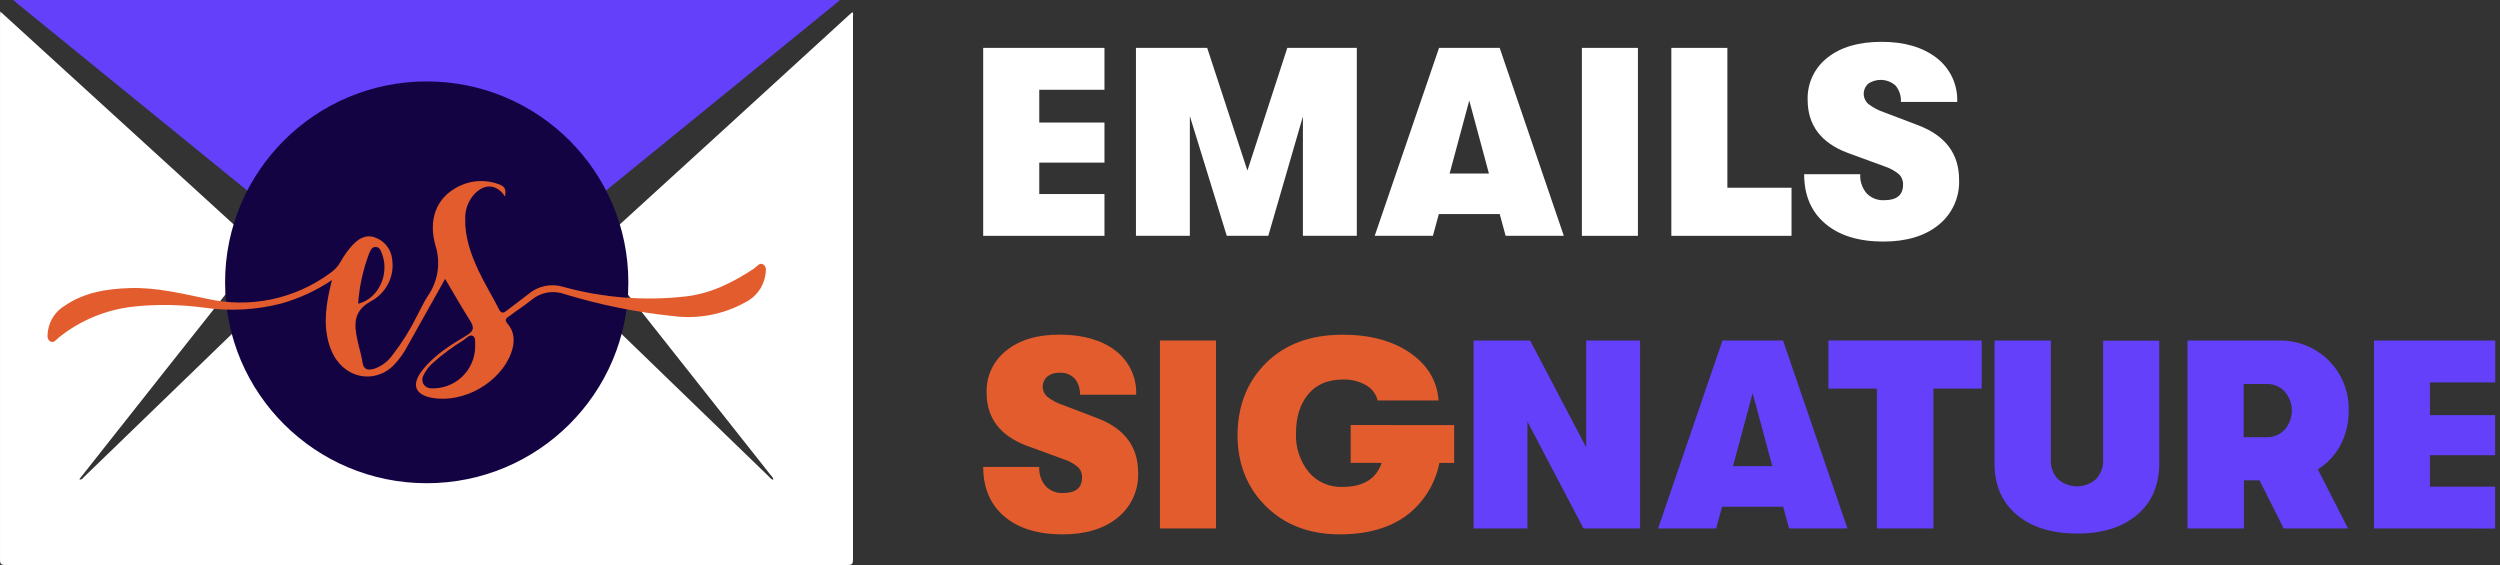<svg width="354" height="80" viewBox="0 0 354 80" fill="none" xmlns="http://www.w3.org/2000/svg">
<rect x="0" y="0" width="354" height="80" fill="#333333" stroke="none"/>
<path d="M0.041 1.629L7.85 8.756C17.384 17.457 26.922 26.158 36.463 34.859C36.873 35.233 36.896 35.426 36.549 35.863C28.101 46.513 19.66 57.179 11.227 67.862C11.597 68.004 11.728 67.698 11.905 67.527C17.266 62.352 22.622 57.173 27.971 51.99L40.547 39.824C41.185 39.2 41.185 39.206 41.868 39.824L56.368 53.057C56.9 53.591 57.533 54.014 58.23 54.303C58.927 54.592 59.674 54.741 60.429 54.741C61.184 54.741 61.931 54.592 62.628 54.303C63.325 54.014 63.958 53.591 64.49 53.057C69.358 48.612 74.22 44.167 79.076 39.722C79.503 39.33 79.725 39.257 80.186 39.722C89.739 48.983 99.3 58.234 108.868 67.476C109.039 67.641 109.17 67.891 109.495 67.93C109.495 67.595 109.267 67.448 109.119 67.261C100.838 56.778 92.553 46.301 84.264 35.829C84.014 35.511 83.871 35.336 84.264 34.967C96.251 24.045 108.228 13.108 120.196 2.156C120.356 2.009 120.521 1.873 120.686 1.725C120.88 1.89 120.783 2.1 120.783 2.293C120.783 27.945 120.783 53.6 120.783 79.257C120.783 79.824 120.663 80 120.054 80C80.278 80 40.503 80 0.73 80C0.161 80 0.001 79.847 0.001 79.262C0.001 53.606 0.001 27.951 0.001 2.298L0.041 1.629Z" fill="white"/>
<path d="M1.887 0H118.921C118.693 0.21 118.533 0.369 118.351 0.505L62.366 46.06C60.999 47.195 59.831 47.195 58.453 46.06L2.416 0.471C2.28 0.34 2.143 0.216 1.887 0Z" fill="#6440FB"/>
<path d="M60.423 68.424C76.191 68.424 88.974 55.688 88.974 39.977C88.974 24.267 76.191 11.531 60.423 11.531C44.655 11.531 31.872 24.267 31.872 39.977C31.872 55.688 44.655 68.424 60.423 68.424Z" fill="#140342"/>
<path d="M63.032 39.489C61.209 42.741 59.495 45.788 57.786 48.847C57.246 49.901 56.555 50.872 55.736 51.729C52.888 54.527 48.537 53.511 46.92 49.63C45.781 46.866 46.031 44.023 46.641 41.18C46.732 40.76 46.84 40.34 47.005 39.66C44.821 41.126 42.418 42.241 39.886 42.962C36.303 43.896 32.569 44.101 28.905 43.564C25.66 43.124 22.374 43.067 19.115 43.393C15.197 43.78 11.474 45.288 8.396 47.734C8.015 48.018 7.622 48.699 7.052 48.302C6.585 47.967 6.733 47.292 6.807 46.758C6.921 46.049 7.189 45.372 7.593 44.776C7.996 44.181 8.525 43.68 9.142 43.308C11.95 41.379 15.168 40.885 18.466 40.789C22.162 40.687 25.744 41.566 29.327 42.309C32.309 42.986 35.404 43.016 38.399 42.396C41.394 41.776 44.22 40.522 46.686 38.718C47.34 38.283 47.881 37.699 48.264 37.015C48.689 36.234 49.203 35.505 49.796 34.842C50.644 33.9 51.67 33.139 53.048 33.61C53.713 33.83 54.3 34.236 54.739 34.779C55.178 35.323 55.452 35.981 55.525 36.675C55.712 37.864 55.52 39.081 54.977 40.156C54.433 41.231 53.565 42.109 52.495 42.667C49.978 44.086 50.149 45.958 50.605 48.137C50.827 49.198 51.174 50.242 51.328 51.309C51.482 52.376 52.097 52.444 52.922 52.24C54.013 51.877 54.956 51.172 55.611 50.231C56.942 48.513 58.097 46.665 59.056 44.715C59.546 43.802 59.973 42.849 60.532 41.98C61.264 40.951 61.748 39.767 61.946 38.521C62.143 37.275 62.049 36 61.671 34.796C60.611 31.114 61.824 28.22 64.37 26.716C65.256 26.164 66.254 25.813 67.291 25.689C68.329 25.566 69.381 25.672 70.373 26.001C71.512 26.358 71.683 26.699 71.512 27.834C70.373 26.075 68.665 25.927 67.184 27.471C66.305 28.429 65.835 29.691 65.874 30.989C65.817 33.627 66.688 36.045 67.776 38.366C68.63 40.193 69.712 41.918 70.624 43.734C70.948 44.403 71.227 44.375 71.717 44.006C72.731 43.229 73.767 42.474 74.77 41.68C75.446 41.096 76.259 40.693 77.133 40.509C78.008 40.324 78.915 40.364 79.77 40.624C85.374 42.164 91.221 42.627 96.999 41.986C100.667 41.589 103.793 39.994 106.789 38.014C107.188 37.747 107.587 37.061 108.145 37.498C108.6 37.849 108.441 38.508 108.361 39.041C108.219 39.85 107.887 40.614 107.392 41.271C106.897 41.928 106.254 42.459 105.513 42.82C102.402 44.541 98.818 45.219 95.29 44.755C90.076 44.209 84.926 43.164 79.913 41.634C79.119 41.35 78.263 41.282 77.434 41.438C76.605 41.594 75.833 41.967 75.197 42.52C74.223 43.303 73.152 43.967 72.161 44.733C71.843 44.982 71.284 45.153 71.888 45.867C72.942 47.099 72.907 48.591 72.349 50.061C70.766 54.198 65.686 57.08 61.295 56.354C58.8 55.94 58.208 54.527 59.74 52.512C61.449 50.299 63.772 48.869 66.102 47.479C67.15 46.849 67.144 46.344 66.574 45.419C65.378 43.535 64.279 41.606 63.032 39.489ZM67.281 49.17C67.246 48.603 67.434 47.842 66.967 47.57C66.5 47.297 65.993 47.939 65.543 48.228C64.045 49.138 62.636 50.187 61.335 51.36C60.753 51.85 60.284 52.46 59.962 53.148C59.854 53.334 59.797 53.545 59.797 53.759C59.797 53.974 59.853 54.185 59.961 54.371C60.068 54.557 60.222 54.712 60.408 54.82C60.594 54.928 60.806 54.985 61.021 54.986C61.818 55.025 62.615 54.905 63.364 54.631C64.114 54.358 64.8 53.938 65.384 53.396C65.968 52.853 66.436 52.2 66.762 51.474C67.088 50.748 67.264 49.965 67.281 49.17ZM50.713 43.008C53.526 42.332 55.166 38.933 54.13 36.039C53.953 35.551 53.782 34.95 53.156 34.967C52.638 34.967 52.41 35.534 52.245 35.954C51.394 38.219 50.878 40.595 50.713 43.008Z" fill="#E35C2E"/>
<path d="M139.22 33.394V6.78H156.392V12.71H147.16V17.352H156.392V23.026H147.16V27.475H156.392V33.394H139.22Z" fill="white"/>
<path d="M160.851 33.394V6.78H170.938L176.633 24.155L182.283 6.78H192.124V33.394H184.492V16.489L179.589 33.394H173.711L168.483 16.438V33.394H160.851Z" fill="white"/>
<path d="M213.197 33.394L212.36 30.312H203.737L202.9 33.394H194.659L203.771 6.78H212.354L221.438 33.394H213.197ZM205.263 24.575H210.834L208.048 14.23L205.263 24.575Z" fill="white"/>
<path d="M223.996 33.394V6.78H231.929V33.394H223.996Z" fill="white"/>
<path d="M236.662 33.394V6.78H244.596V26.584H253.68V33.394H236.662Z" fill="white"/>
<path d="M266.688 34.205C263.202 34.205 260.461 33.361 258.464 31.674C256.466 29.987 255.468 27.651 255.468 24.666H263.407C263.352 25.645 263.671 26.608 264.301 27.361C264.621 27.697 265.011 27.959 265.443 28.129C265.874 28.299 266.338 28.375 266.802 28.349C268.586 28.349 269.476 27.615 269.473 26.147C269.485 25.877 269.441 25.607 269.343 25.355C269.245 25.103 269.095 24.874 268.903 24.683C268.329 24.204 267.671 23.837 266.961 23.599L261.659 21.659C257.862 20.24 255.963 17.732 255.963 14.134C255.926 12.989 256.16 11.852 256.647 10.815C257.134 9.778 257.86 8.87 258.765 8.164C260.633 6.674 263.183 5.927 266.414 5.923C269.645 5.919 272.246 6.676 274.217 8.193C275.17 8.925 275.932 9.873 276.441 10.959C276.949 12.046 277.188 13.237 277.139 14.435H269.165C269.219 13.601 268.955 12.778 268.425 12.131C267.904 11.658 267.24 11.374 266.538 11.322C265.835 11.271 265.136 11.456 264.552 11.847C264.348 12.027 264.185 12.248 264.073 12.496C263.961 12.743 263.903 13.011 263.903 13.283C263.903 13.554 263.961 13.823 264.073 14.07C264.185 14.318 264.348 14.539 264.552 14.719C265.236 15.246 266.007 15.651 266.83 15.916L271.711 17.777C275.508 19.245 277.406 21.804 277.406 25.455C277.457 26.671 277.221 27.883 276.718 28.992C276.214 30.102 275.457 31.079 274.507 31.844C272.579 33.414 269.972 34.201 266.688 34.205Z" fill="white"/>
<path d="M150.44 75.666C146.955 75.666 144.215 74.823 142.222 73.135C140.228 71.448 139.228 69.11 139.22 66.122H147.154C147.1 67.103 147.421 68.068 148.054 68.823C148.372 69.158 148.761 69.421 149.191 69.591C149.622 69.762 150.085 69.837 150.548 69.81C152.329 69.81 153.219 69.074 153.219 67.603C153.232 67.334 153.188 67.064 153.09 66.813C152.992 66.562 152.842 66.334 152.65 66.144C152.075 65.663 151.414 65.296 150.702 65.061L145.4 63.12C141.603 61.701 139.704 59.193 139.704 55.595C139.666 54.45 139.901 53.312 140.389 52.275C140.877 51.237 141.604 50.329 142.512 49.626C144.38 48.112 146.93 47.365 150.161 47.384C153.392 47.403 155.993 48.16 157.964 49.654C158.915 50.386 159.677 51.335 160.184 52.422C160.692 53.508 160.93 54.699 160.88 55.896H152.918C152.969 55.064 152.702 54.243 152.171 53.598C151.899 53.317 151.568 53.099 151.202 52.958C150.836 52.816 150.444 52.756 150.053 52.781C149.423 52.746 148.802 52.935 148.299 53.314C148.094 53.493 147.93 53.714 147.818 53.961C147.706 54.208 147.647 54.476 147.647 54.747C147.647 55.018 147.706 55.286 147.818 55.533C147.93 55.781 148.094 56.001 148.299 56.18C148.98 56.712 149.752 57.117 150.577 57.377L155.463 59.244C159.26 60.716 161.159 63.275 161.159 66.922C161.208 68.137 160.971 69.347 160.468 70.456C159.964 71.564 159.208 72.54 158.26 73.306C156.323 74.879 153.717 75.666 150.44 75.666Z" fill="#E35C2E"/>
<path d="M164.246 74.826V48.218H172.185V74.826H164.246Z" fill="#E35C2E"/>
<path d="M205.908 60.192V65.554H203.812C203.231 68.546 201.552 71.215 199.102 73.039C196.691 74.787 193.568 75.662 189.733 75.666C185.431 75.666 181.94 74.342 179.259 71.694C176.578 69.046 175.236 65.675 175.232 61.582C175.263 57.421 176.618 54.016 179.299 51.368C181.98 48.72 185.587 47.396 190.12 47.396C194.008 47.396 197.194 48.256 199.677 49.977C202.16 51.699 203.502 53.942 203.704 56.708H195.075C194.965 56.258 194.765 55.836 194.486 55.466C194.207 55.096 193.855 54.787 193.452 54.557C192.452 53.98 191.309 53.697 190.154 53.74C188.039 53.74 186.405 54.43 185.251 55.811C184.096 57.192 183.517 59.036 183.513 61.344C183.423 63.331 184.061 65.283 185.308 66.837C185.888 67.527 186.62 68.076 187.446 68.442C188.272 68.808 189.171 68.981 190.075 68.948C193.025 68.948 194.881 67.813 195.645 65.543H191.259V60.18L205.908 60.192Z" fill="#E35C2E"/>
<path d="M208.658 74.826V48.218H216.665L224.605 63.347V48.218H232.231V74.826H224.223L216.284 59.698V74.826H208.658Z" fill="#6440FB"/>
<path d="M253.333 74.826L252.49 71.751H243.844L243.007 74.826H234.789L243.901 48.218H252.484L261.597 74.826H253.333ZM245.393 66.008H250.963L248.178 55.669L245.393 66.008Z" fill="#6440FB"/>
<path d="M265.771 74.826V55.022H258.903V48.213H280.608V55.022H273.773V74.826H265.771Z" fill="#6440FB"/>
<path d="M294.116 75.547C290.528 75.547 287.681 74.662 285.573 72.891C283.466 71.121 282.416 68.687 282.424 65.588V48.218H290.397V65.094C290.369 65.599 290.444 66.103 290.618 66.578C290.793 67.052 291.062 67.486 291.411 67.852C292.153 68.505 293.109 68.866 294.099 68.866C295.089 68.866 296.045 68.505 296.788 67.852C297.131 67.486 297.398 67.055 297.572 66.584C297.746 66.113 297.824 65.613 297.801 65.112V48.235H305.752V65.605C305.752 68.7 304.702 71.134 302.603 72.908C300.503 74.683 297.674 75.562 294.116 75.547Z" fill="#6440FB"/>
<path d="M332.571 58.138C332.601 59.822 332.209 61.487 331.432 62.984C330.689 64.409 329.576 65.61 328.209 66.462L332.48 74.826H323.368L319.951 68.017H317.741V74.826H309.756V48.218H322.656C323.97 48.186 325.277 48.421 326.498 48.909C327.718 49.396 328.826 50.127 329.753 51.055C330.681 51.983 331.409 53.089 331.894 54.307C332.378 55.525 332.609 56.828 332.571 58.138ZM317.695 54.375V61.905H320.976C321.45 61.917 321.921 61.827 322.358 61.643C322.795 61.459 323.188 61.185 323.51 60.839C324.164 60.091 324.524 59.132 324.524 58.14C324.524 57.148 324.164 56.19 323.51 55.442C323.194 55.098 322.808 54.825 322.378 54.641C321.948 54.457 321.484 54.367 321.016 54.375H317.695Z" fill="#6440FB"/>
<path d="M336.16 74.826V48.218H353.325V54.148H344.082V58.784H353.314V64.459H344.082V68.908H353.314V74.838L336.16 74.826Z" fill="#6440FB"/>
</svg>
